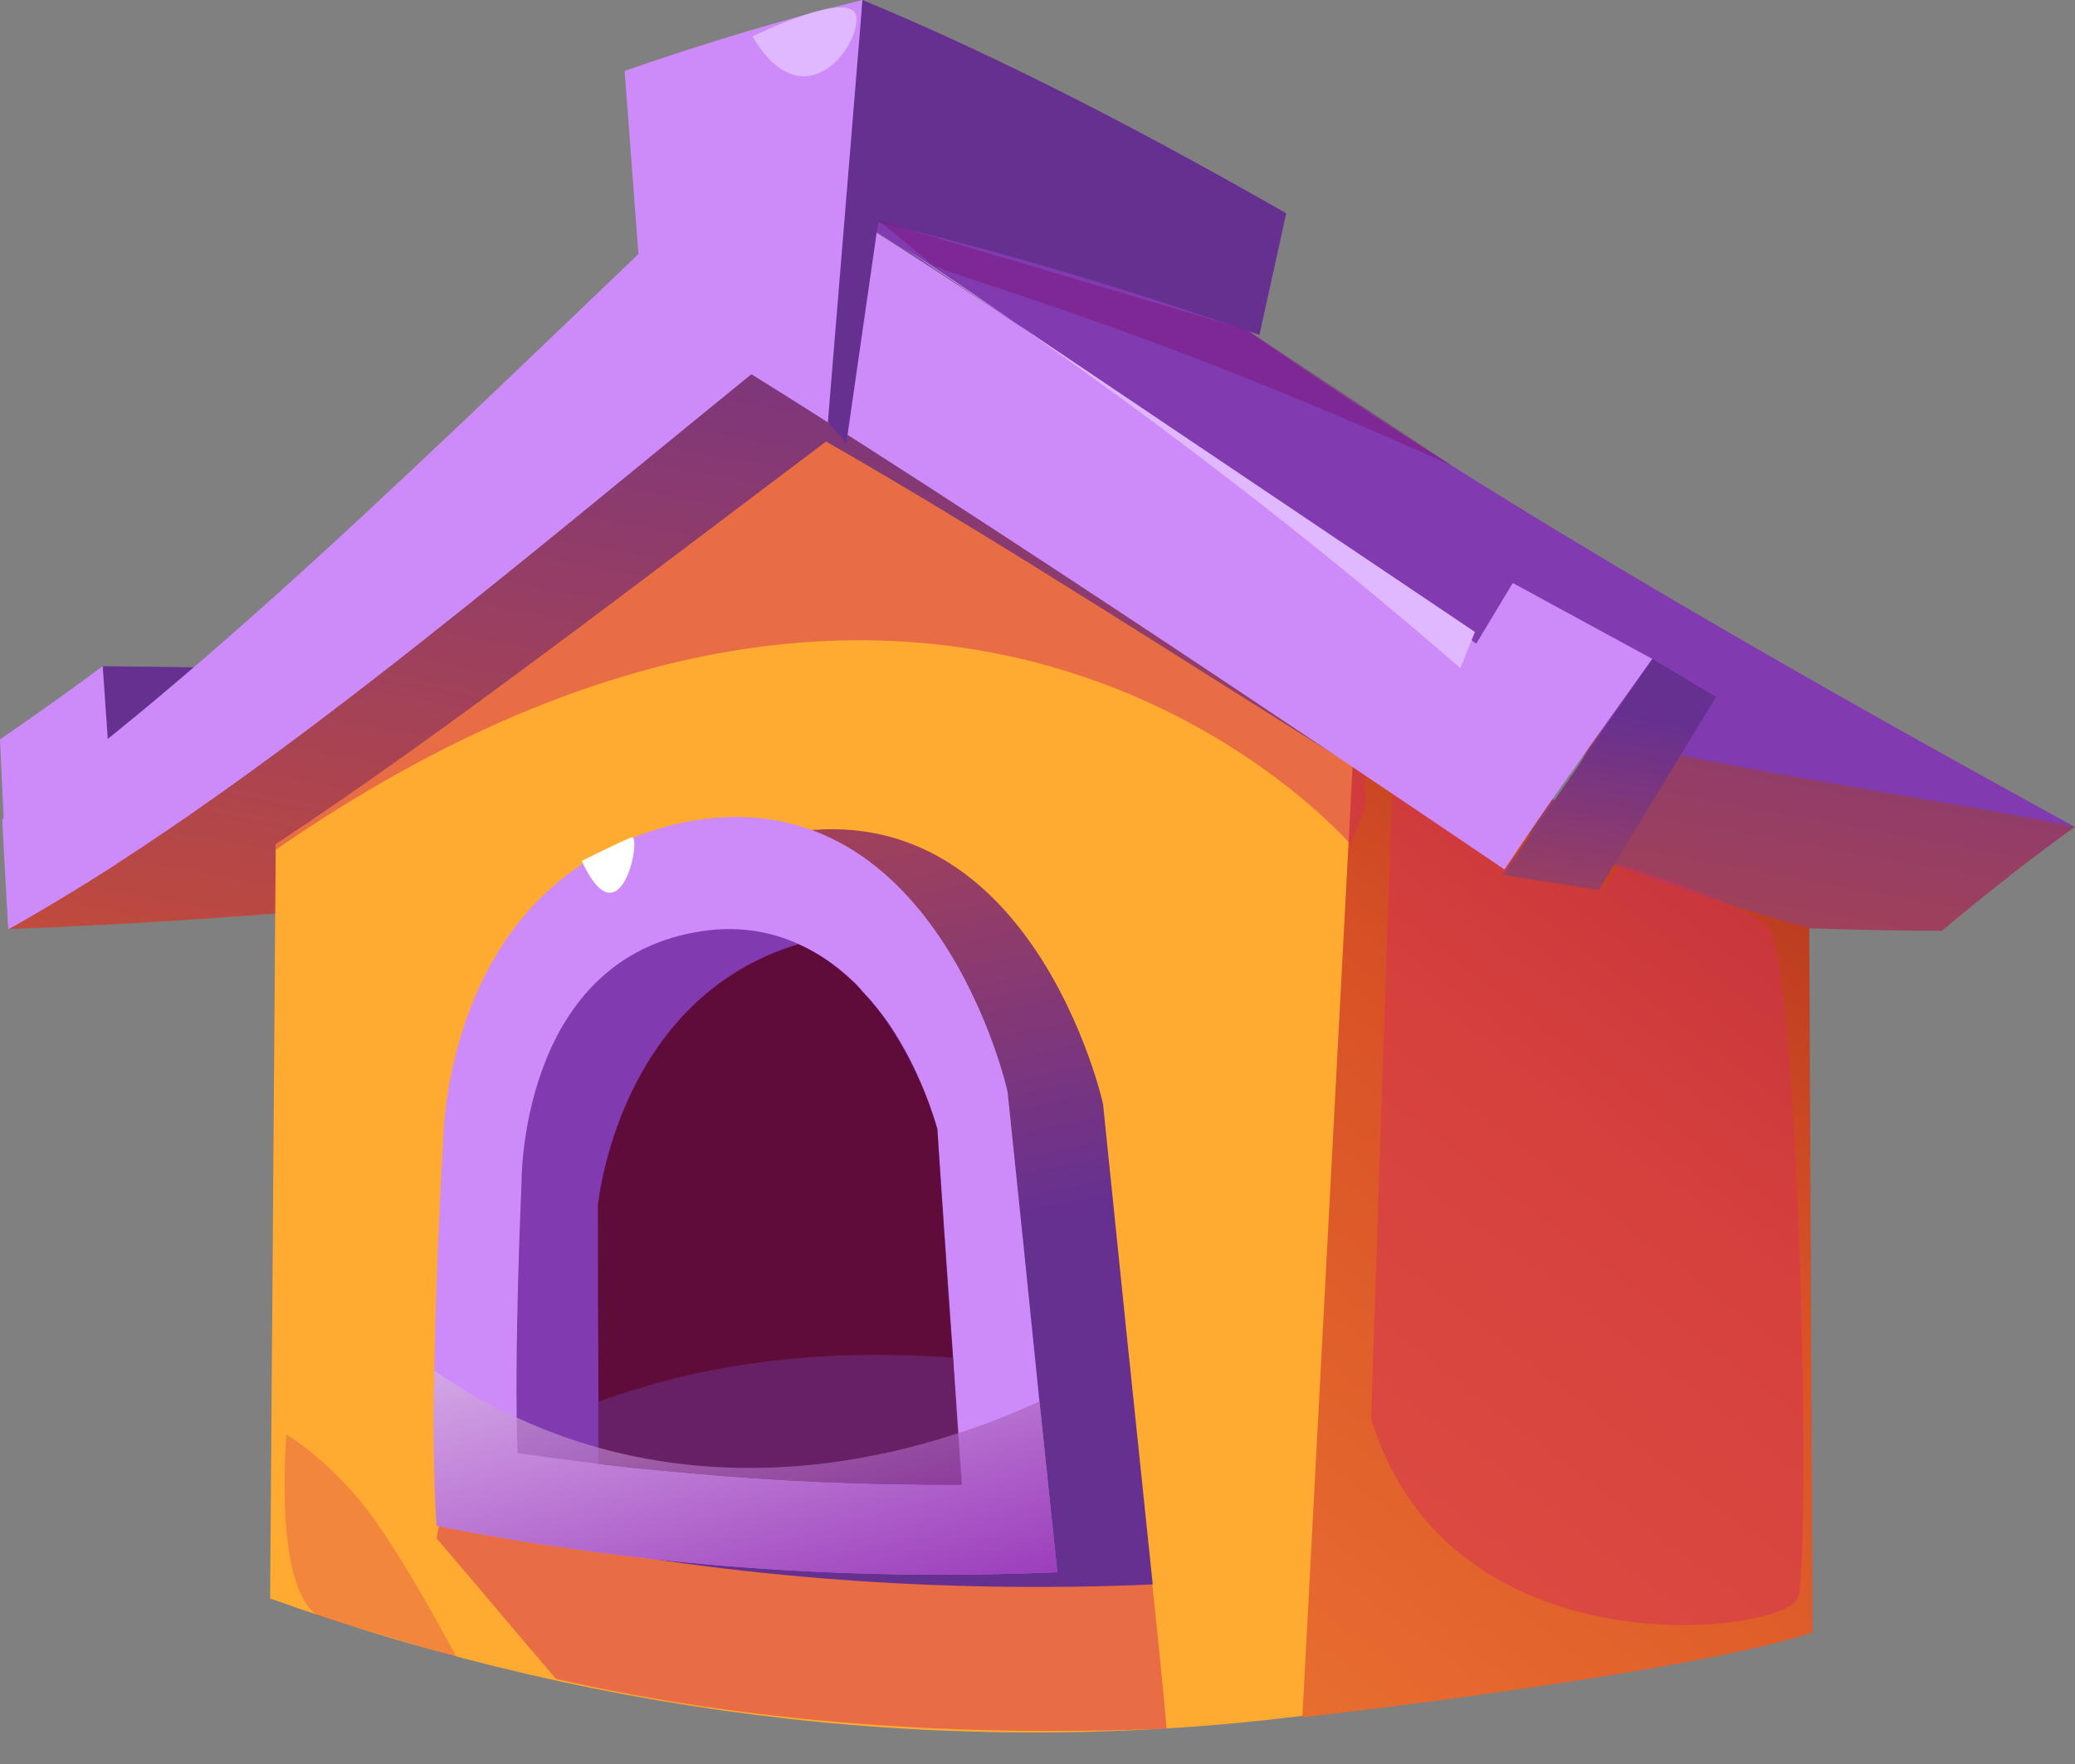 <svg width="60" height="51" viewBox="0 0 60 51" fill="none" xmlns="http://www.w3.org/2000/svg">
<rect x="0" y="0" width="60" height="51" fill="#808080" stroke="none"/>
<path d="M2.971 19.26L7.781 19.324L1.631 22.94L2.971 19.26Z" fill="#663091"/>
<path d="M59.997 23.906C58.738 24.81 57.463 25.811 56.156 26.908C54.445 26.94 49.747 26.731 47.988 26.747C44.566 26.779 41.063 26.795 37.544 26.779C28.295 26.731 18.82 26.521 9.829 26.262C6.552 26.537 3.356 26.747 0.24 26.86C6.923 22.534 14.058 15.56 21.305 8.797C29.247 12.945 37.318 18.627 45.082 23.212C45.448 22.512 45.819 21.823 46.196 21.145C46.25 21.156 46.309 21.167 46.374 21.178C46.847 21.296 47.321 21.415 47.794 21.533C50.667 22.243 56.446 23.147 59.206 23.728C59.475 23.782 59.739 23.841 59.997 23.906Z" fill="url(#paint0_linear_1800_27898)"/>
<path d="M38.173 49.54C28.036 50.896 17.593 49.717 7.811 46.215C7.864 39.015 7.918 31.8 7.972 24.568V24.407C12.637 21.356 19.029 16.417 23.888 12.769C29.069 15.739 34.316 19.177 39.465 22.373C39.475 22.696 39.481 23.019 39.481 23.341C39.449 31.768 38.077 41.227 38.173 49.54Z" fill="#FFAB32"/>
<path d="M60.001 23.911C56.498 23.169 50.252 22.297 46.539 21.377C38.516 15.985 29.784 9.109 21.535 4.428C26.362 5.671 31.236 7.495 36.063 9.545C43.278 14.629 53.351 20.263 60.001 23.911Z" fill="#813AAF"/>
<path d="M37.192 6.166C33.125 3.842 29.024 1.695 24.941 0C24.801 2.077 24.666 4.154 24.537 6.231C28.492 7.119 32.479 8.313 36.417 9.685C36.676 8.501 36.934 7.328 37.192 6.166Z" fill="#663091"/>
<g style="mix-blend-mode:multiply" opacity="0.5">
<path d="M16.076 48.54C14.913 47.184 13.767 45.812 12.621 44.472C12.637 44.633 15.43 26.119 22.484 24.359C30.006 22.842 31.846 32.188 31.846 32.172C32.363 38.193 33.202 44.004 33.735 49.976C27.94 50.218 21.79 49.847 16.076 48.54Z" fill="#D42F55"/>
</g>
<path d="M15.383 44.47C15.124 40.854 15.56 33.332 15.56 33.332C15.56 33.332 15.576 25.68 22.453 24.147C29.813 22.597 31.912 31.944 31.896 31.927C32.369 36.566 32.848 41.193 33.332 45.809C27.295 46.068 21.258 45.632 15.383 44.47Z" fill="url(#paint1_linear_1800_27898)"/>
<path d="M30.573 45.455C24.536 45.713 18.499 45.278 12.623 44.115C12.542 42.921 12.526 41.274 12.559 39.628C12.607 36.335 12.817 32.977 12.817 32.977C12.817 32.977 12.817 25.326 19.693 23.793C27.054 22.243 29.152 31.589 29.136 31.573C29.448 34.554 29.755 37.535 30.056 40.516C30.229 42.162 30.401 43.809 30.573 45.455Z" fill="#CD8AF9"/>
<path d="M27.816 42.918C27.805 42.918 27.8 42.918 27.8 42.918C25.137 42.934 22.473 42.821 19.842 42.579C19.379 42.536 18.917 42.493 18.454 42.45C18.443 42.45 18.438 42.45 18.438 42.45C18.061 42.407 17.684 42.364 17.308 42.321C16.522 42.224 15.742 42.122 14.967 42.014C14.854 39.173 15.08 34.218 15.08 34.218C15.08 34.218 14.999 27.874 20.1 26.954C21.246 26.744 22.231 26.905 23.087 27.293C23.668 27.551 24.168 27.906 24.62 28.326C24.738 28.433 24.846 28.547 24.943 28.665C25.233 28.972 25.492 29.294 25.718 29.617C26.638 30.989 27.025 32.378 27.106 32.636C27.106 32.668 27.106 32.684 27.106 32.684C27.343 36.096 27.579 39.507 27.816 42.918Z" fill="#813AAF"/>
<path d="M27.797 42.923C25.134 42.939 22.471 42.826 19.84 42.584C19.377 42.541 18.914 42.498 18.451 42.455C18.441 42.455 18.435 42.455 18.435 42.455C18.058 42.412 17.682 42.369 17.305 42.326V40.534C17.294 38.63 17.289 36.725 17.289 34.82C17.305 34.82 17.838 28.88 23.084 27.298C23.665 27.556 24.166 27.911 24.617 28.331C24.736 28.439 24.843 28.552 24.94 28.67C25.231 28.977 25.489 29.299 25.699 29.622C26.635 30.994 27.023 32.383 27.103 32.641C27.243 34.847 27.394 37.053 27.555 39.259C27.631 40.486 27.711 41.707 27.797 42.923Z" fill="#600C3A"/>
<path d="M52.315 26.826C48.538 25.89 39.111 22.161 39.111 22.161L37.658 49.651C37.658 49.651 48.828 48.392 52.412 47.197C52.38 40.418 52.347 33.627 52.315 26.826Z" fill="url(#paint2_linear_1800_27898)"/>
<g style="mix-blend-mode:multiply" opacity="0.5">
<path d="M39.482 23.341L39.062 24.423C39.062 24.423 27.585 11.025 7.973 24.568V24.407C12.638 21.356 19.03 16.417 23.889 12.769C29.07 15.739 34.316 19.177 39.465 22.373C39.476 22.696 39.482 23.019 39.482 23.341Z" fill="#D42F55"/>
</g>
<path d="M27.793 42.919C25.13 42.935 22.466 42.822 19.835 42.58C19.372 42.537 18.91 42.494 18.447 42.451C18.436 42.451 18.431 42.451 18.431 42.451C18.054 42.408 17.677 42.365 17.301 42.322V40.53C19.69 39.642 23.112 38.916 27.551 39.255C27.626 40.482 27.707 41.703 27.793 42.919Z" fill="#662063"/>
<g style="mix-blend-mode:multiply" opacity="0.5">
<path d="M39.645 41.013C41.904 48.471 51.622 47.244 51.993 46.195C52.364 45.161 52.058 27.535 51.073 26.744C50.088 25.969 46.828 24.984 46.828 24.984L46.376 25.694L43.745 24.774L40.258 22.644L39.645 41.013Z" fill="#D42F55"/>
</g>
<g style="mix-blend-mode:multiply" opacity="0.3">
<path d="M8.278 41.472C7.955 46.605 9.311 46.75 9.311 46.75L13.201 47.912C13.201 47.912 11.49 44.652 10.361 43.328C9.231 42.004 8.278 41.472 8.278 41.472Z" fill="#D42F55"/>
</g>
<g style="mix-blend-mode:multiply" opacity="0.5">
<path d="M41.983 13.463C32.2 9.057 27.358 8.007 26.874 7.588C26.309 7.087 25.389 6.377 25.389 6.377L36.058 9.541L41.983 13.463Z" fill="#79157C"/>
</g>
<path d="M16.82 24.89C17.966 27.359 18.58 24.066 18.257 24.212C17.918 24.341 16.82 24.89 16.82 24.89Z" fill="white"/>
<path style="mix-blend-mode:multiply" opacity="0.69" d="M30.573 45.455C24.536 45.713 18.499 45.278 12.623 44.115C12.542 42.921 12.526 41.274 12.559 39.628C14.108 40.693 15.706 41.404 17.304 41.855C20.968 42.873 24.616 42.453 27.7 41.436C28.523 41.178 29.314 40.855 30.056 40.516C30.229 42.162 30.401 43.809 30.573 45.455Z" fill="url(#paint3_linear_1800_27898)"/>
<path d="M0.242 26.865C7.054 23.055 14.334 16.825 21.727 10.82C29.991 15.953 43.502 25.138 43.502 25.138L46.198 21.151C46.198 21.151 29.782 9.109 21.533 4.428C14.14 11.385 6.86 18.794 0.064 23.701C0.118 24.756 0.177 25.81 0.242 26.865Z" fill="#CD8AF9"/>
<path d="M18.061 2.05C18.276 4.88 18.491 7.727 18.706 10.589C20.568 10.417 22.435 10.293 24.308 10.218C24.512 6.817 24.722 3.411 24.937 0C22.629 0.565 20.337 1.259 18.061 2.05Z" fill="#CD8AF9"/>
<path d="M24.94 0C24.607 4.068 24.273 8.136 23.939 12.203C24.112 12.408 24.289 12.612 24.472 12.817C25.037 8.91 25.602 4.972 26.167 1.049C25.758 0.694 25.349 0.344 24.94 0Z" fill="#663091"/>
<path d="M0 21.374C0.086 23.193 0.167 25.022 0.242 26.863C1.275 26.282 2.319 25.652 3.374 24.974C3.234 23.048 3.099 21.143 2.97 19.26C1.969 20.002 0.979 20.707 0 21.374Z" fill="#CD8AF9"/>
<path d="M43.742 16.855L40.256 22.65C40.256 22.65 43.742 24.878 43.742 24.781C43.742 24.668 47.778 19.051 47.778 19.051L43.742 16.855Z" fill="#CD8AF9"/>
<path d="M21.758 1.053C23.243 3.555 24.873 1.327 24.76 0.488C24.647 -0.368 21.758 1.053 21.758 1.053Z" fill="#E0B8FF"/>
<path d="M42.228 19.319C34.028 12.184 26.135 7.164 26.135 7.164L42.648 18.27L42.228 19.319Z" fill="#E0B8FF"/>
<path d="M49.264 19.936L47.779 19.048L43.453 25.295L46.23 25.731L49.619 20.145L49.264 19.936Z" fill="url(#paint4_linear_1800_27898)"/>
<defs>
<linearGradient id="paint0_linear_1800_27898" x1="22.084" y1="37.935" x2="28.083" y2="4.886" gradientUnits="userSpaceOnUse">
<stop stop-color="#D85126"/>
<stop offset="0.992" stop-color="#663091"/>
</linearGradient>
<linearGradient id="paint1_linear_1800_27898" x1="34.473" y1="9.924" x2="39.71" y2="33.268" gradientUnits="userSpaceOnUse">
<stop stop-color="#D85126"/>
<stop offset="0.992" stop-color="#663091"/>
</linearGradient>
<linearGradient id="paint2_linear_1800_27898" x1="78.838" y1="38.944" x2="55.422" y2="69.497" gradientUnits="userSpaceOnUse">
<stop stop-color="#A72D1C"/>
<stop offset="0.388" stop-color="#D85126"/>
<stop offset="1" stop-color="#EC7532"/>
</linearGradient>
<linearGradient id="paint3_linear_1800_27898" x1="20.45" y1="32.033" x2="25.056" y2="48.937" gradientUnits="userSpaceOnUse">
<stop stop-color="white"/>
<stop offset="1" stop-color="#760094"/>
</linearGradient>
<linearGradient id="paint4_linear_1800_27898" x1="40.906" y1="31.688" x2="42.789" y2="19.84" gradientUnits="userSpaceOnUse">
<stop stop-color="#D85126"/>
<stop offset="0.992" stop-color="#663091"/>
</linearGradient>
</defs>
</svg>
